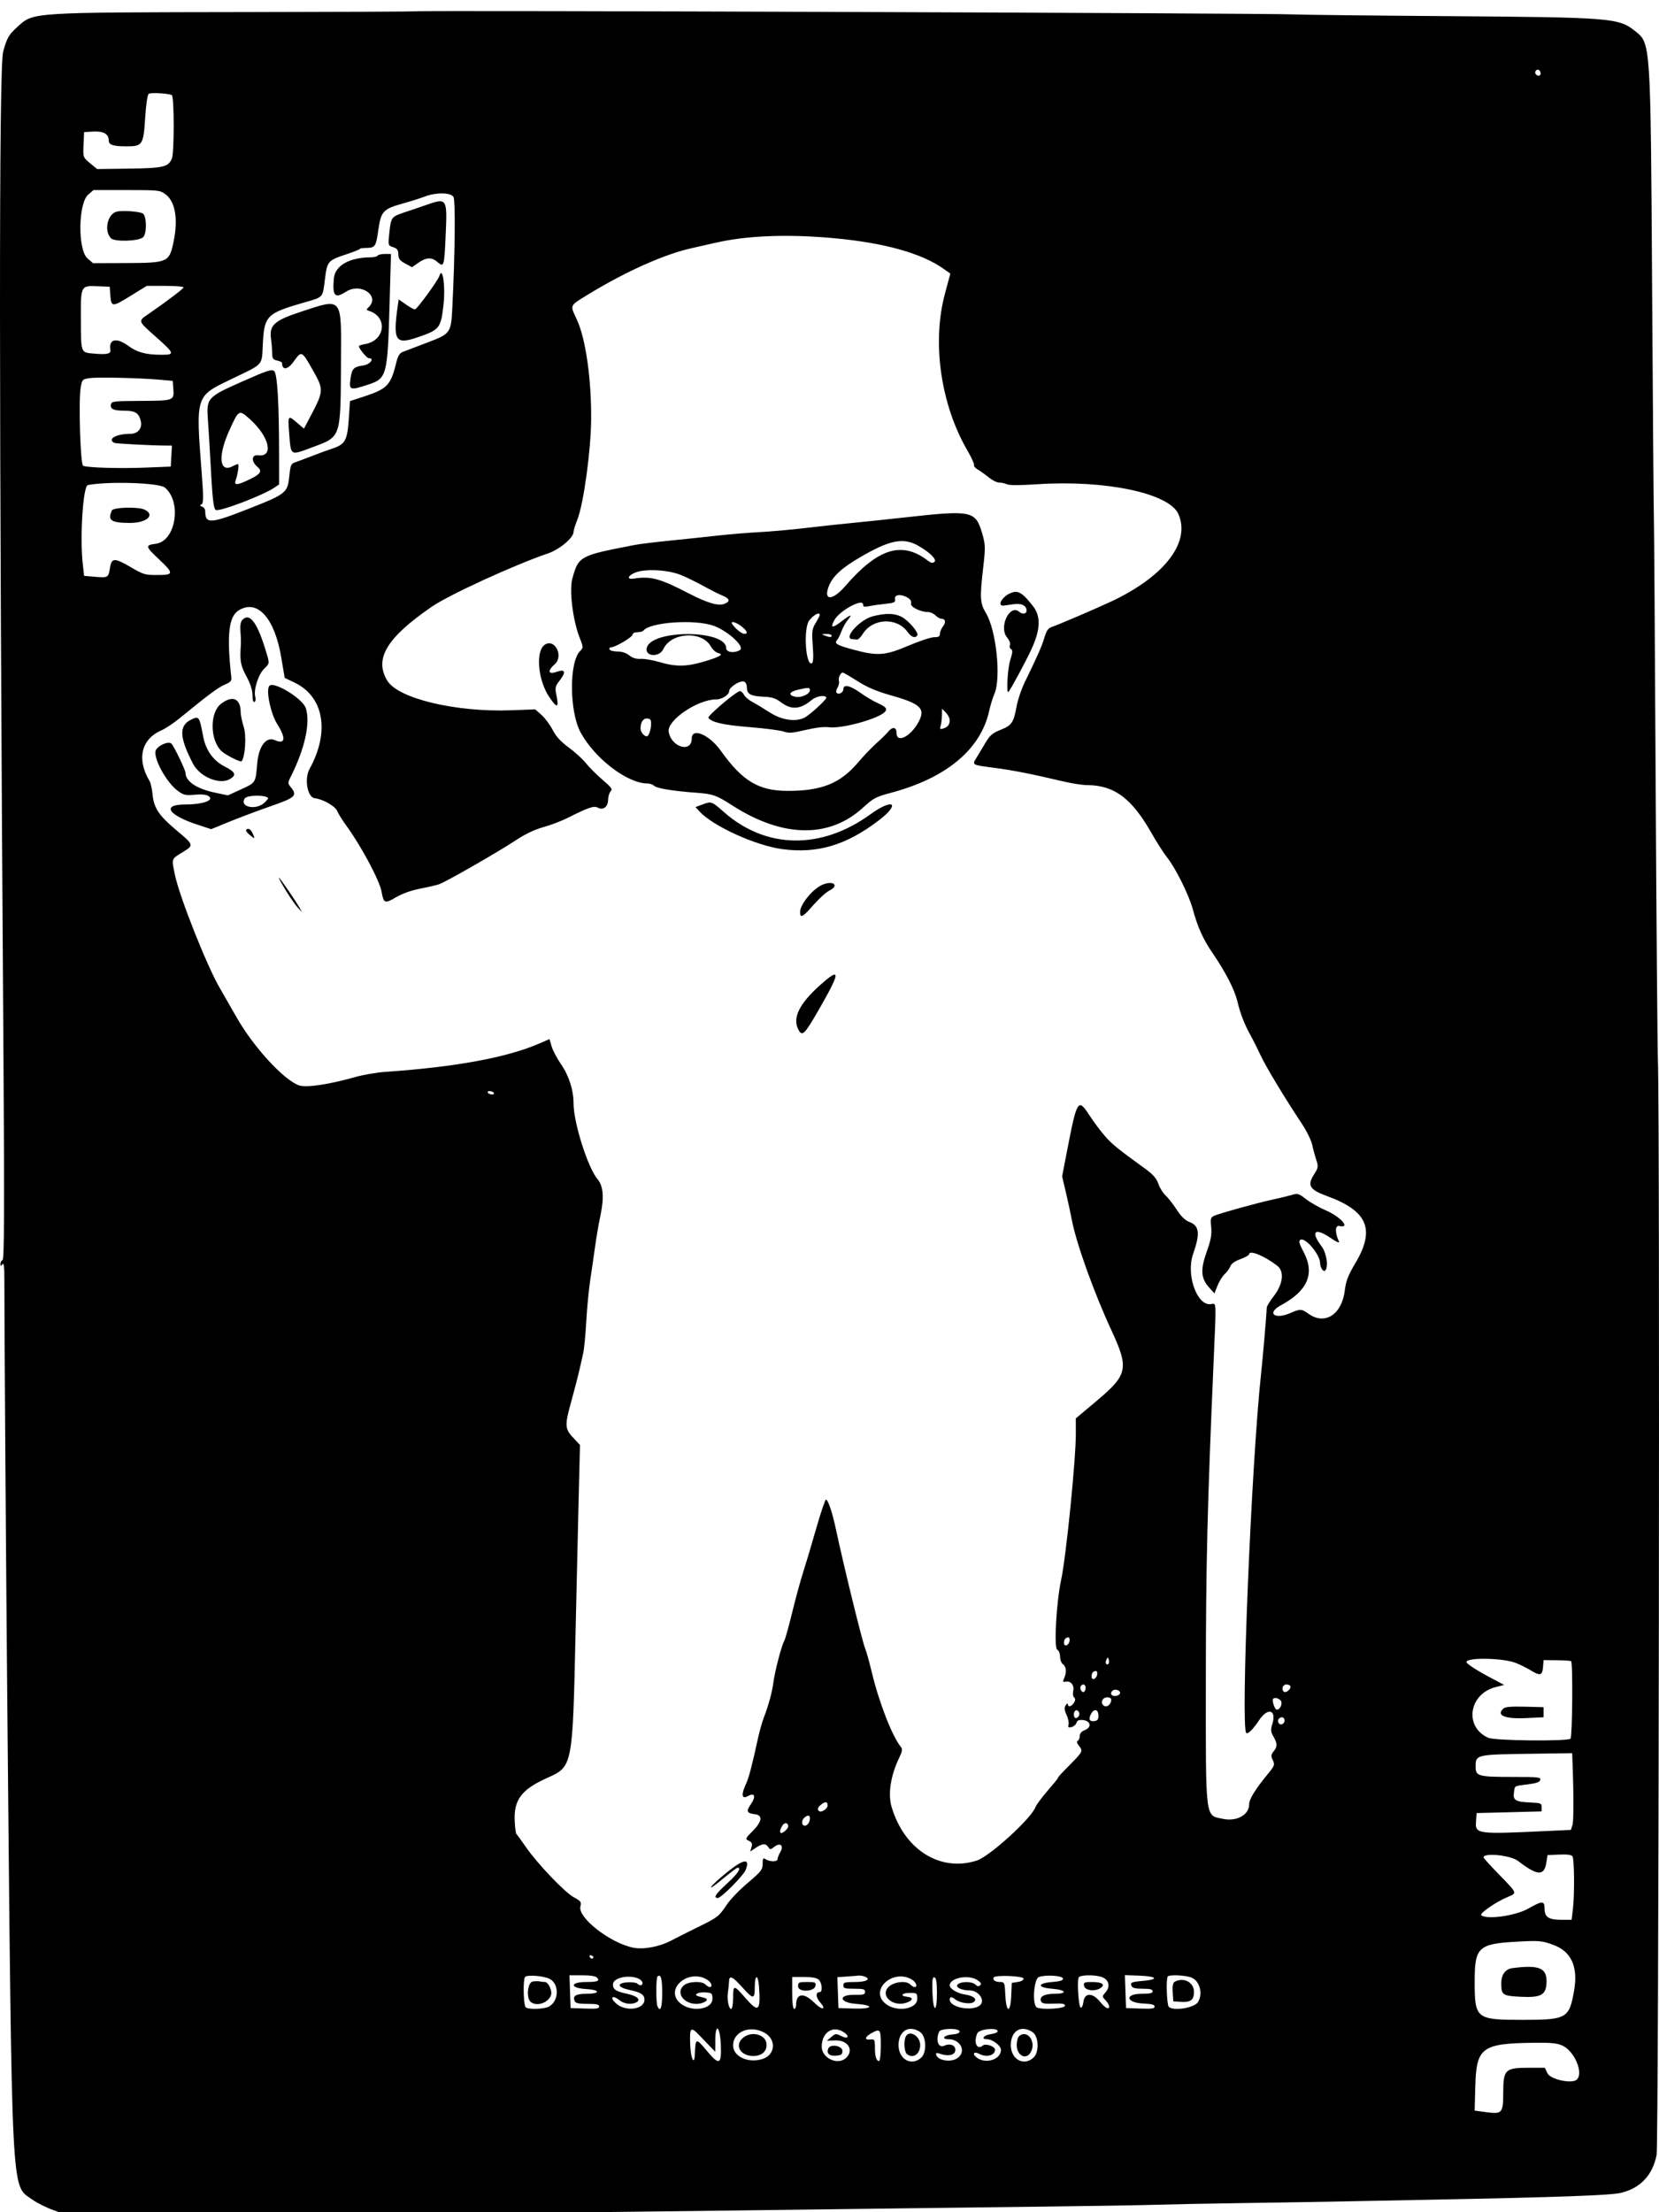 <svg width="150" height="200" viewBox="0 0 150 200" fill="none" xmlns="http://www.w3.org/2000/svg">
<g clip-path="url(#clip0)">
<path fill-rule="evenodd" clip-rule="evenodd" d="M37.552 1.024C37.524 1.049 30.654 1.079 22.285 1.092C2.701 1.123 3.049 1.101 1.615 2.392C0.793 3.133 0.635 3.404 0.285 4.675C-0.104 6.085 -0.095 36.237 0.314 95.772C0.404 109.077 0.384 113.826 0.237 113.904C0.125 113.961 0.037 114.124 0.039 114.267C0.041 114.488 0.066 114.492 0.219 114.295C0.343 114.135 0.396 114.524 0.394 115.587C0.386 118.494 0.553 142.705 0.652 153.125C1.095 199.8 0.977 197.44 2.915 198.855C3.311 199.144 4.168 199.573 4.818 199.809L6.001 200.235L17.755 200.216C29.677 200.195 50.232 200.054 59.16 199.933C61.853 199.896 67.263 199.829 71.18 199.784C75.099 199.739 80.668 199.668 83.558 199.626C86.447 199.586 91.817 199.517 95.489 199.477C99.163 199.435 103.209 199.366 104.483 199.326C105.756 199.285 109.322 199.216 112.408 199.172C115.492 199.128 119.66 199.06 121.667 199.019C123.676 198.979 127.242 198.909 129.592 198.864C140.925 198.644 145.631 198.474 146.563 198.248C148.321 197.823 149.413 196.662 149.783 194.829C149.979 193.849 150.092 100.878 149.902 95.907C149.86 94.778 149.768 83.46 149.698 70.755C149.63 58.05 149.558 47.313 149.538 46.895C149.518 46.477 149.445 37.176 149.378 26.227C149.238 3.594 149.26 3.941 147.817 2.792C146.344 1.62 145.682 1.568 130.84 1.459C123.983 1.41 117.773 1.34 117.038 1.304C114.64 1.189 37.678 0.918 37.552 1.024ZM139.298 6.631C139.298 6.882 139.017 6.924 138.854 6.698C138.709 6.497 138.921 6.213 139.133 6.325C139.225 6.373 139.298 6.511 139.298 6.631ZM15.533 8.6C15.76 8.719 15.763 13.847 15.537 14.355C15.204 15.1 14.763 15.202 11.657 15.245L8.784 15.285L8.143 14.756C7.506 14.23 7.502 14.219 7.553 13.084L7.604 11.941L8.429 11.895C9.358 11.844 9.831 12.113 9.831 12.694C9.831 13.1 10.214 13.227 11.438 13.231C12.878 13.235 12.973 13.091 13.123 10.692C13.202 9.421 13.333 8.55 13.456 8.477C13.669 8.349 15.234 8.442 15.533 8.6ZM14.95 17.555C15.842 18.196 16.122 19.794 15.697 21.83C15.302 23.73 15.22 23.766 11.305 23.783L8.417 23.795L7.921 23.374C7.019 22.607 7.062 18.372 7.981 17.588L8.455 17.184H11.444C14.354 17.184 14.447 17.194 14.95 17.555ZM41.001 17.802C41.189 18.102 41.139 23.032 40.898 27.807C40.781 30.124 40.746 30.173 38.591 30.987C37.612 31.358 36.633 31.731 36.416 31.816C36.125 31.93 35.97 32.192 35.818 32.822C35.335 34.824 35.008 35.163 32.877 35.86L31.645 36.264L31.543 37.78C31.402 39.864 31.227 40.175 29.954 40.587C29.611 40.699 28.825 40.987 28.207 41.228C27.589 41.469 26.9 41.726 26.676 41.799C26.321 41.914 26.255 42.068 26.164 42.998C26.011 44.553 25.895 44.648 22.556 45.966C19.007 47.367 18.556 47.395 18.556 46.216C18.556 46.041 18.43 45.856 18.274 45.806C18.057 45.734 18.044 45.685 18.22 45.593C18.402 45.497 18.406 44.938 18.231 42.689C17.697 35.786 17.682 35.835 20.783 34.34C23.945 32.816 23.652 33.139 23.766 31.038C23.9 28.551 24.132 28.319 27.436 27.367C29.279 26.836 29.162 26.963 29.376 25.263C29.585 23.604 29.632 23.549 31.347 22.98C32.05 22.746 32.593 22.526 32.553 22.491C32.512 22.456 32.755 22.422 33.091 22.416C33.932 22.4 33.992 22.31 34.21 20.768C34.443 19.112 34.649 18.89 36.41 18.4C37.12 18.203 38.021 17.919 38.413 17.768C39.431 17.378 40.746 17.395 41.001 17.802ZM38.502 18.542C38.062 18.698 37.243 18.976 36.684 19.16C35.382 19.588 35.356 19.62 35.205 21.018C35.078 22.187 35.08 22.195 35.543 22.345C35.912 22.465 36.01 22.599 36.017 22.993C36.022 23.392 36.147 23.558 36.638 23.825L37.251 24.159L37.743 23.811C38.517 23.264 39.005 23.223 39.52 23.663C40.149 24.199 40.165 24.15 40.296 21.244C40.446 17.908 40.417 17.864 38.502 18.542ZM10.544 19.136C9.712 19.348 9.385 20.875 10.031 21.538C10.367 21.884 12.55 21.813 12.942 21.444C13.28 21.125 13.274 19.603 12.931 19.316C12.703 19.123 11.078 19.001 10.544 19.136ZM75.298 21.524C79.894 21.935 83.325 22.887 85.321 24.305L85.926 24.736L85.439 26.545C84.247 30.97 85.05 36.562 87.475 40.74C87.84 41.367 88.106 41.956 88.067 42.049C88.029 42.142 88.18 42.322 88.404 42.448C88.628 42.575 89.07 42.892 89.388 43.153C89.706 43.414 90.132 43.627 90.335 43.627C90.539 43.627 90.857 43.697 91.042 43.782C91.272 43.886 92.171 43.885 93.835 43.777C99.971 43.377 105.707 44.592 106.543 46.467C107.677 49.014 105.303 52.11 100.476 54.377C99.112 55.017 95.656 56.499 95.119 56.673C94.776 56.784 94.621 57.001 94.435 57.63C94.205 58.411 93.838 59.245 92.65 61.688C92.352 62.303 92.025 63.26 91.924 63.816C91.65 65.331 91.487 65.574 90.479 65.978C89.73 66.277 89.505 66.47 89.085 67.177C88.81 67.641 88.447 68.246 88.279 68.522C87.886 69.167 87.855 69.15 89.912 69.419C91.583 69.637 93.28 69.972 96.202 70.661C96.937 70.834 97.875 70.977 98.287 70.979C100.747 70.991 102.323 72.163 104.113 75.314C104.587 76.15 105.221 77.139 105.521 77.513C106.278 78.455 107.505 80.921 107.839 82.173C108.275 83.797 108.779 84.916 109.639 86.169C110.79 87.844 111.626 89.469 111.874 90.512C112.146 91.655 112.497 92.559 113.079 93.618C113.33 94.073 113.741 94.894 113.994 95.442C114.452 96.43 116.18 99.295 117.698 101.579C118.133 102.234 118.557 103.089 118.64 103.479C118.723 103.869 118.89 104.489 119.011 104.855C119.211 105.465 119.193 105.578 118.809 106.179C118.173 107.174 118.404 107.556 119.994 108.137C123.668 109.479 124.366 111.15 122.534 114.219C121.899 115.284 121.691 115.818 121.596 116.635C121.342 118.829 119.795 119.84 118.316 118.778C117.676 118.318 117.574 118.314 116.654 118.714C115.235 119.332 114.501 118.713 115.815 118.006C118.226 116.707 118.895 115.164 117.886 113.229C117.45 112.391 117.397 112.184 117.593 112.081C118.026 111.852 119.349 113.426 119.355 114.175C119.359 114.582 119.639 115.015 119.806 114.871C120.142 114.584 119.953 113.286 119.483 112.664C118.481 111.339 118.869 110.951 120.257 111.887C120.89 112.313 121.148 112.425 121.056 112.228C120.683 111.433 120.706 110.748 121.107 110.838C122.151 111.07 121.219 110.006 119.87 109.424C119.285 109.174 118.484 108.718 118.089 108.413C117.42 107.897 117.33 107.87 116.804 108.029C116.492 108.122 115.715 108.311 115.079 108.448C113.673 108.753 110.326 109.678 109.8 109.907C109.459 110.057 109.427 110.167 109.508 110.931C109.577 111.591 109.487 112.098 109.114 113.142C108.527 114.779 108.573 115.556 109.303 116.373L109.803 116.933L110.082 116.233C110.234 115.847 110.53 115.373 110.74 115.18C110.949 114.985 111.177 114.668 111.245 114.474C111.325 114.25 111.657 114.016 112.157 113.834C112.589 113.676 112.942 113.475 112.942 113.389C112.942 112.976 114.346 113.552 115.477 114.427C116.153 114.949 116.012 116.112 115.141 117.217C114.813 117.633 114.54 118.087 114.535 118.224C114.514 118.857 114.178 122.745 114.016 124.25C113.141 132.357 112.159 156.23 112.682 156.677C112.831 156.804 113.295 156.345 113.825 155.544C114.626 154.332 115.448 154.557 115.035 155.877C114.878 156.38 114.897 156.582 115.139 156.996C115.508 157.628 115.51 157.904 115.15 158.342C114.914 158.63 114.902 158.765 115.08 159.131C115.276 159.534 115.242 159.638 114.697 160.3C113.499 161.757 112.942 162.653 112.942 163.129C112.942 164.073 111.831 164.693 110.591 164.44C108.939 164.101 109.02 164.756 109.027 151.731C109.033 141.463 109.164 136.117 109.733 123.034C109.976 117.458 109.992 117.82 109.496 117.901C108.242 118.105 107.217 115.256 107.871 113.383C108.52 111.535 108.443 110.82 107.564 110.487C107.159 110.334 106.803 109.992 106.389 109.356C106.062 108.855 105.607 108.273 105.377 108.064C105.148 107.855 104.858 107.387 104.733 107.022C104.563 106.53 104.256 106.18 103.532 105.654C101.024 103.835 100.573 103.468 99.909 102.715C99.518 102.272 98.875 101.409 98.479 100.797C97.476 99.249 97.371 99.421 96.476 104.056L96.033 106.355L96.368 107.779C96.553 108.563 96.795 109.683 96.906 110.269C97.309 112.399 98.9 116.836 100.492 120.272C102.082 123.703 101.964 124.285 99.218 126.595L97.27 128.233L97.273 129.584C97.279 131.937 96.392 140.756 95.94 142.853C95.513 144.835 95.279 148.994 95.587 149.141C95.733 149.21 95.846 149.487 95.846 149.77C95.846 150.048 95.966 150.361 96.113 150.465C96.416 150.68 96.457 151.183 96.213 151.73C96.072 152.046 96.095 152.093 96.36 152.034C96.811 151.933 97.155 152.363 97.035 152.875C96.978 153.113 97.017 153.379 97.118 153.466C97.246 153.575 97.241 153.723 97.102 153.944C96.881 154.296 96.561 154.372 96.552 154.074C96.549 153.97 96.46 154.011 96.355 154.167C96.211 154.376 96.232 154.599 96.434 155.037C96.582 155.361 96.663 155.759 96.613 155.922C96.54 156.159 96.594 156.203 96.88 156.139C97.077 156.096 97.279 155.924 97.33 155.759C97.4 155.531 97.545 155.469 97.925 155.506C98.624 155.574 98.727 156.165 98.083 156.415C97.787 156.53 97.626 156.714 97.626 156.939C97.626 157.13 97.546 157.329 97.447 157.38C97.332 157.441 97.365 157.595 97.535 157.803C97.925 158.278 97.889 158.375 96.991 159.288C95.799 160.5 95.667 160.643 95.667 160.727C95.667 160.768 95.238 161.297 94.714 161.902C94.19 162.507 93.697 163.174 93.62 163.381C93.239 164.406 89.483 167.827 88.326 168.204C85.015 169.28 81.752 167.224 80.61 163.341C80.27 162.189 80.536 160.487 81.299 158.921C81.582 158.339 81.615 158.127 81.454 157.932C80.682 157.004 79.486 153.939 78.833 151.217C78.601 150.252 78.33 149.279 78.231 149.057C77.986 148.505 76.271 141.508 75.541 138.079C75.254 136.726 74.857 135.572 74.681 135.572C74.606 135.572 74.207 136.751 73.795 138.193C73.384 139.635 72.854 141.41 72.619 142.138C72.383 142.866 71.936 144.506 71.625 145.783C71.313 147.061 70.992 148.213 70.911 148.341C70.684 148.704 70.07 151.042 69.934 152.061C69.807 153.01 69.494 154.164 69.044 155.328C68.9 155.704 68.662 156.558 68.517 157.228C67.987 159.668 67.704 160.735 67.442 161.296C66.996 162.25 67.067 162.689 67.617 162.382C68.252 162.027 68.379 162.409 67.871 163.142C67.451 163.749 67.53 163.935 68.242 164.016C68.981 164.1 68.918 164.663 68.075 165.517C67.373 166.227 67.359 166.262 67.706 166.421C67.987 166.549 68.041 166.677 67.949 166.99L67.829 167.394L68.327 167.06C68.927 166.657 69.236 166.638 69.465 166.989C69.627 167.235 69.661 167.234 70.013 166.962C70.551 166.546 70.895 166.853 70.551 167.443C70.415 167.676 70.301 167.968 70.296 168.094C70.285 168.348 69.557 168.327 69.177 168.061C69.006 167.94 68.955 168.042 68.955 168.496C68.955 169.033 68.826 169.198 67.609 170.226C66.87 170.85 66.015 171.737 65.711 172.197C65.008 173.257 64.887 173.352 63.167 174.191C62.383 174.574 61.274 175.133 60.703 175.433C59.611 176.006 58.185 176.273 57.249 176.082C55.156 175.656 52.221 173.364 52.479 172.358C52.583 171.956 52.52 171.869 51.889 171.53C51.057 171.081 48.585 168.489 47.534 166.965C47.127 166.374 46.749 165.856 46.693 165.814C46.638 165.772 46.568 165.252 46.538 164.656C46.444 162.709 47.142 161.783 49.501 160.724C51.778 159.702 51.775 159.718 52.038 147.653C52.126 143.642 52.252 138.171 52.319 135.496L52.44 130.633L51.878 130.037C51.059 129.17 51.041 128.914 51.65 126.705C51.954 125.606 52.284 124.33 52.386 123.869C52.488 123.409 52.642 122.726 52.728 122.35C52.815 121.974 52.941 120.674 53.008 119.462C53.075 118.251 53.241 116.54 53.375 115.662C53.509 114.785 53.708 113.417 53.816 112.624C53.924 111.829 54.14 110.583 54.295 109.854C54.632 108.264 54.547 107.216 54.03 106.61C53.154 105.584 51.858 101.498 51.858 99.757C51.858 98.537 51.433 97.226 50.692 96.16C50.353 95.672 49.987 94.974 49.879 94.609L49.683 93.943L48.767 94.339C45.819 95.615 41.214 96.463 34.851 96.903C34.068 96.957 32.826 97.171 32.091 97.379C29.703 98.054 27.673 98.354 27.034 98.126C25.64 97.628 22.907 94.645 21.379 91.955C20.691 90.743 20.025 89.58 19.901 89.372C18.747 87.438 16.203 81.026 15.805 79.049C15.509 77.579 15.473 77.68 16.515 77.042C17.547 76.409 17.543 76.395 15.966 75.073C14.366 73.731 13.918 73.063 13.794 71.83C13.743 71.322 13.625 70.782 13.533 70.63C12.34 68.655 12.756 66.828 14.582 66.035C14.956 65.873 15.72 65.364 16.28 64.904C18.792 62.843 19.756 62.127 20.337 61.891C20.831 61.689 20.952 61.558 20.918 61.257C20.487 57.422 20.673 55.731 21.591 55.174C23.276 54.15 24.824 55.861 25.424 59.409L25.741 61.283L26.653 61.723C29.287 62.991 29.834 66.172 27.992 69.511C27.499 70.406 27.79 72.083 28.454 72.164C29.211 72.257 30.305 72.877 30.483 73.316C30.583 73.559 30.969 74.177 31.343 74.688C32.661 76.494 34.325 79.616 34.499 80.605C34.689 81.681 34.783 81.719 35.796 81.124C36.374 80.785 37.164 80.503 38 80.338C38.717 80.197 39.486 80.017 39.709 79.94C40.312 79.732 44.975 77.061 46.552 76.02C47.492 75.4 48.306 75.009 49.135 74.778C49.8 74.592 50.786 74.217 51.324 73.944C53.183 73.005 53.7 72.828 54.04 73.014C54.531 73.283 54.974 72.953 54.981 72.313C54.985 72.017 55.089 71.673 55.213 71.545C55.402 71.351 55.287 71.187 54.484 70.503C53.96 70.056 53.282 69.379 52.977 68.999C52.673 68.618 51.97 67.976 51.415 67.571C50.702 67.053 50.278 66.587 49.966 65.984C49.724 65.515 49.27 64.907 48.959 64.632L48.392 64.133L46.195 64.215C41.209 64.399 35.993 63.151 35.016 61.538C33.816 59.557 34.956 57.662 39.036 54.853C40.602 53.775 46.544 51.051 49.557 50.029C50.597 49.676 51.858 48.615 51.858 48.092C51.858 47.947 52.012 47.446 52.2 46.981C52.759 45.599 53.427 40.747 53.448 37.921C53.476 34.232 52.95 30.581 52.139 28.853C51.529 27.552 51.479 27.662 53.149 26.639C56.585 24.534 60.143 22.95 62.632 22.415C63.123 22.309 64.004 22.111 64.592 21.972C67.439 21.301 71.091 21.149 75.298 21.524ZM34.139 23.111C34.078 23.195 33.819 23.263 33.561 23.263C31.612 23.263 30.298 24.001 30.189 25.158C30.037 26.757 30.277 27.027 31.274 26.379C32.627 25.498 34.433 26.779 33.293 27.811C33.115 27.973 33.122 28.029 33.336 28.094C35.09 28.635 34.846 30.794 32.993 31.111C32.693 31.162 32.448 31.247 32.448 31.299C32.449 31.507 33.166 32.382 33.335 32.382C33.902 32.382 33.461 32.958 32.826 33.045C31.96 33.163 31.809 33.33 31.679 34.319C31.553 35.267 31.67 35.302 33.225 34.794C34.99 34.218 35.04 34.035 35.226 27.405L35.351 22.96H34.801C34.497 22.96 34.199 23.028 34.139 23.111ZM39.731 24.935C39.597 25.364 37.701 27.967 37.519 27.971C37.419 27.973 37.047 27.77 36.692 27.521L36.048 27.067L35.967 27.635C35.516 30.803 35.746 31.181 37.723 30.507C39.767 29.81 39.861 29.692 40.105 27.5C40.286 25.869 40.016 24.015 39.731 24.935ZM9.975 26.683C10.054 27.771 10.139 27.775 11.785 26.762L13.269 25.846H14.933C15.849 25.846 16.598 25.905 16.598 25.977C16.598 26.096 15.162 27.187 13.406 28.401C12.466 29.051 12.445 28.989 14.105 30.464C15.8 31.97 15.833 32.079 14.594 32.074C13.173 32.069 12.413 31.863 11.587 31.259C10.524 30.483 9.816 30.652 9.981 31.641C10.04 31.987 9.661 32.072 8.514 31.971C7.281 31.863 7.326 31.98 7.312 28.819C7.299 25.807 7.296 25.815 8.835 25.878L9.919 25.923L9.975 26.683ZM27.194 28.19C24.792 28.98 24.335 29.395 24.505 30.634C24.561 31.052 24.609 31.643 24.61 31.948C24.611 32.41 24.684 32.517 25.057 32.596C25.302 32.649 25.502 32.745 25.502 32.811C25.502 33.497 26.006 33.445 26.539 32.705C27.273 31.687 27.27 31.686 28.235 33.378C29.3 35.245 29.296 35.314 28.02 37.732L27.483 38.753L26.843 38.206C26.026 37.51 26.02 37.519 26.153 39.258C26.306 41.236 26.226 41.191 28.224 40.443C30.875 39.45 30.793 39.701 30.831 32.555C30.862 26.773 30.999 26.938 27.194 28.19ZM22.041 34.432C18.699 35.912 18.658 35.959 18.801 37.998C18.863 38.879 18.954 40.353 19.002 41.272C19.206 45.154 19.301 46.037 19.527 46.111C19.942 46.247 23.783 44.777 24.79 44.098L25.234 43.797L25.232 41.015C25.228 36.327 25.073 33.772 24.78 33.539C24.561 33.364 24.149 33.499 22.041 34.432ZM14.549 34.337L15.618 34.433L15.673 35.176C15.75 36.214 15.708 36.23 12.733 36.244C10.32 36.256 10.098 36.28 10.039 36.539C9.941 36.974 10.253 37.128 11.23 37.128C12.238 37.128 12.568 37.341 12.735 38.096C12.873 38.725 12.463 39.22 11.801 39.22C10.515 39.22 9.669 39.69 10.33 40.038C10.463 40.109 13.646 40.275 14.959 40.282L15.546 40.285L15.493 41.234L15.44 42.184L13.214 42.273C10.818 42.37 7.848 42.283 7.514 42.107C7.266 41.977 7.089 36.215 7.295 35.041C7.427 34.298 7.445 34.279 8.14 34.183C8.886 34.08 12.724 34.172 14.549 34.337ZM22.588 37.891C24.354 39.47 24.788 41.342 23.345 41.161C22.733 41.084 22.69 41.706 23.274 42.204C23.73 42.593 23.58 42.843 22.608 43.319C21.465 43.879 21.142 43.908 21.305 43.438C21.509 42.853 21.637 41.956 21.516 41.956C21.453 41.956 21.241 42.041 21.047 42.145C19.83 42.794 19.676 41.252 20.726 38.931C21.593 37.018 21.606 37.012 22.588 37.891ZM14.891 44.072C16.461 45.331 15.906 48.911 14.104 49.158C13.102 49.294 13.12 49.379 14.396 50.585C15.743 51.857 15.724 51.986 14.185 51.986C13.12 51.986 12.957 51.939 11.868 51.302C10.327 50.401 10.087 50.41 9.938 51.367C9.804 52.227 9.767 52.248 8.528 52.141L7.604 52.062L7.478 50.922C7.213 48.526 7.512 43.937 7.939 43.854C9.767 43.5 14.357 43.643 14.891 44.072ZM10.116 46.148C9.711 47.05 10.041 47.275 11.768 47.275C13.294 47.275 14.077 46.534 13.048 46.065C12.469 45.8 10.244 45.863 10.116 46.148ZM81.955 46.763C80.143 46.964 77.899 47.2 76.969 47.288C76.038 47.375 74.195 47.575 72.873 47.732C71.55 47.888 69.667 48.057 68.688 48.106C67.708 48.157 66.025 48.295 64.948 48.414C63.871 48.535 61.907 48.742 60.585 48.875C59.262 49.008 57.86 49.179 57.468 49.253C52.372 50.233 52.309 50.267 51.746 52.326C51.459 53.377 51.798 56.1 52.407 57.645C52.744 58.499 52.748 58.574 52.469 58.837C51.45 59.798 51.467 64.314 52.495 66.215C53.772 68.573 56.726 70.831 58.536 70.831C58.757 70.831 59.032 70.928 59.148 71.046C59.368 71.272 60.884 71.52 62.989 71.672C64.451 71.778 64.77 71.891 66.196 72.808C70.756 75.741 74.96 75.817 78.023 73.022C78.983 72.147 79.188 72.038 80.555 71.675C85.567 70.345 88.688 67.736 89.444 64.244C89.548 63.764 89.759 63.085 89.91 62.732C90.531 61.303 90.078 56.973 89.147 55.431C88.613 54.547 88.581 54.041 88.889 51.378C89.108 49.491 89.1 49.237 88.802 48.215C88.21 46.181 87.859 46.107 81.955 46.763ZM83.038 49.347C84.093 49.952 84.73 50.591 84.484 50.8C84.323 50.938 84.181 50.907 83.872 50.671C81.543 48.893 79.383 49.567 76.413 52.999C75.275 54.314 74.427 54.327 74.927 53.022C75.276 52.11 76.084 51.36 77.781 50.372C80.471 48.806 81.681 48.569 83.038 49.347ZM61.564 51.983C62.054 52.18 62.975 52.631 63.612 52.983C64.249 53.336 65.004 53.718 65.291 53.831C65.982 54.105 66.057 54.374 65.501 54.59C64.946 54.806 63.962 54.52 62.303 53.661C59.663 52.292 58.839 52.07 57.29 52.311C56.673 52.407 56.73 52.074 57.38 51.788C58.269 51.398 60.356 51.495 61.564 51.983ZM90.967 53.848C90.387 54.292 90.272 54.818 90.77 54.747C90.966 54.72 91.388 54.661 91.707 54.617C92.363 54.526 92.818 54.764 92.818 55.196C92.818 55.514 92.464 55.574 92.153 55.31C91.292 54.574 90.282 56.705 91.054 57.63C91.266 57.883 91.378 58.183 91.315 58.324C91.253 58.461 91.298 58.623 91.416 58.685C91.577 58.769 91.559 59.009 91.339 59.685C91.107 60.401 90.974 62.73 91.174 62.558C91.344 62.413 92.776 59.754 93.284 58.641C94.078 56.897 94.116 55.716 93.406 54.806C92.64 53.825 92.25 53.506 91.818 53.506C91.595 53.506 91.213 53.66 90.967 53.848ZM82.077 54.037C82.313 54.177 82.424 54.37 82.37 54.546C82.275 54.855 83.2 55.33 83.898 55.33C84.104 55.33 84.411 55.467 84.578 55.633C84.746 55.8 84.981 55.937 85.101 55.937C85.482 55.937 85.556 56.244 85.264 56.623C85.109 56.825 84.982 57.13 84.982 57.3C84.982 57.541 84.867 57.609 84.457 57.609C84.168 57.609 83.13 57.952 82.15 58.369C80.03 59.274 79.354 59.324 77.179 58.739C75.669 58.334 75.398 58.176 75.683 57.868C75.777 57.767 75.956 57.412 76.079 57.077C76.203 56.743 76.46 56.281 76.649 56.051C77.117 55.483 76.93 55.527 76.074 56.187C75.24 56.83 75.038 56.784 75.449 56.046C75.922 55.194 78.037 54.057 78.037 54.654C78.037 54.867 78.137 54.891 78.616 54.796C78.934 54.732 79.595 54.638 80.085 54.587C80.88 54.504 80.969 54.457 80.92 54.152C80.853 53.738 81.473 53.676 82.077 54.037ZM74.119 55.602C74.119 55.667 73.952 55.992 73.749 56.323C73.421 56.857 73.391 57.091 73.489 58.395C73.561 59.349 73.534 59.897 73.414 59.961C72.838 60.265 72.622 56.774 73.174 56.085C73.6 55.554 74.119 55.288 74.119 55.602ZM78.908 55.718C77.724 56.03 76.216 57.712 77.057 57.784C77.205 57.796 77.404 57.814 77.502 57.822C77.599 57.83 77.826 57.6 78.009 57.31C78.9 55.892 81.063 55.785 82.041 57.11C82.409 57.61 82.735 57.733 82.94 57.448C83.105 57.221 82.149 56.093 81.51 55.761C80.881 55.434 80.044 55.42 78.908 55.718ZM21.918 56.037C21.758 56.202 21.697 56.555 21.739 57.062C21.777 57.488 21.793 58.043 21.776 58.293C21.677 59.773 21.745 60.158 22.277 61.139C22.641 61.813 22.83 62.399 22.83 62.858C22.83 63.285 22.9 63.517 23.01 63.46C23.108 63.408 23.141 63.205 23.082 63.008C22.903 62.397 23.353 60.969 23.885 60.461C24.36 60.006 24.368 59.973 24.149 59.22C23.309 56.335 22.605 55.33 21.918 56.037ZM64.518 56.573C65.806 57.034 67.371 58.471 66.906 58.765C66.405 59.082 65.66 58.983 65.66 58.599C65.66 56.911 58.857 56.895 58.477 58.581C58.297 59.374 59.616 59.455 59.981 58.674C60.693 57.157 63.466 57.004 64.267 58.438C64.425 58.721 64.722 58.991 64.926 59.036C65.477 59.159 65.128 59.371 63.654 59.811C62.081 60.279 61.099 60.292 59.65 59.862C59.038 59.68 58.265 59.546 57.933 59.565C57.511 59.587 57.197 59.492 56.892 59.249C56.606 59.021 56.237 58.901 55.822 58.901C55.472 58.901 55.153 58.816 55.111 58.711C55.068 58.606 55.135 58.521 55.256 58.521C55.633 58.521 57.201 57.589 57.201 57.365C57.201 57.242 57.383 57.154 57.636 57.154C57.875 57.154 58.114 57.093 58.167 57.02C58.724 56.251 62.816 55.963 64.518 56.573ZM67.042 56.627C67.571 57.046 67.667 57.305 67.294 57.305C67.067 57.305 66.472 56.825 66.211 56.431C65.989 56.097 66.534 56.225 67.042 56.627ZM75.187 57.457C75.187 57.636 75.05 57.636 74.564 57.457C74.249 57.341 74.264 57.325 74.698 57.316C74.967 57.31 75.187 57.373 75.187 57.457ZM49.28 58.272C48.397 58.823 48.62 61.497 49.682 63.05C50.389 64.086 50.554 64.013 50.296 62.776C50.175 62.193 50.213 62.016 50.561 61.577C51.203 60.764 51.124 60.456 50.344 60.734C49.557 61.015 49.465 60.666 50.162 60.045C50.974 59.322 50.175 57.713 49.28 58.272ZM77.528 61.577C78.44 62.154 79.232 62.489 80.614 62.882C83.271 63.639 83.701 64.065 83.044 65.284C82.335 66.597 81.064 67.23 81.064 66.272C81.064 65.722 80.691 65.666 80.298 66.158C80.147 66.346 79.678 66.807 79.254 67.184C78.831 67.559 78.079 68.347 77.583 68.931C75.971 70.834 74.279 71.513 71.18 71.501C68.587 71.492 67.119 70.605 65.167 67.868C64.127 66.409 62.544 65.745 62.544 66.767C62.544 68.104 60.68 67.553 60.46 66.152C60.298 65.12 63.075 63.232 64.755 63.232C65.283 63.232 65.928 62.816 65.928 62.474C65.928 62.126 66.909 61.499 67.27 61.618C67.416 61.665 67.53 61.897 67.53 62.145C67.53 62.748 67.856 62.933 69.017 62.987C69.826 63.026 70.118 63.121 70.643 63.513C71.561 64.2 72.38 64.133 73.387 63.286C73.797 62.94 74.543 62.805 74.717 63.045C74.815 63.181 73.183 64.681 72.692 64.905C71.866 65.283 70.649 65.088 69.601 64.41C69.051 64.054 68.34 63.627 68.021 63.459C67.702 63.291 67.362 63 67.265 62.812C67.168 62.626 67.008 62.475 66.909 62.479C66.582 62.491 63.934 64.733 64.052 64.897C64.349 65.307 65.39 65.543 67.764 65.736C69.153 65.849 70.543 66.028 70.852 66.134C71.336 66.301 71.611 66.281 72.846 65.992C73.781 65.773 74.513 65.689 74.955 65.749C76.093 65.901 79.384 65 79.999 64.369C80.27 64.09 80.11 63.898 79.316 63.545C78.955 63.384 78.271 62.975 77.796 62.635C76.856 61.964 76.256 61.835 76.256 62.305C76.256 62.617 75.796 62.85 75.631 62.621C75.574 62.543 75.618 62.334 75.73 62.156C75.841 61.978 75.896 61.714 75.85 61.567C75.77 61.303 75.998 60.801 76.199 60.801C76.256 60.801 76.853 61.15 77.528 61.577ZM24.34 62.022C24.032 62.447 24.476 64.535 25.074 65.479C25.884 66.756 25.793 67.328 24.848 66.912C24.061 66.566 23.383 67.47 23.255 69.038C23.112 70.78 23.127 70.756 21.807 71.359L20.605 71.907L19.447 71.664C17.782 71.314 16.777 70.641 16.775 69.874C16.774 69.625 15.741 67.477 15.505 67.235C15.268 66.991 14.392 67.333 14.113 67.777C13.748 68.36 15.008 70.734 16.099 71.517C16.61 71.884 16.778 71.921 17.601 71.849C18.212 71.795 18.634 71.833 18.84 71.962C19.44 72.337 18.362 72.731 16.739 72.731C14.588 72.731 15.185 73.687 17.886 74.568L19.094 74.962L20.739 74.289C21.645 73.919 23.327 73.288 24.478 72.886C26.735 72.1 26.915 71.927 26.283 71.156C26.02 70.836 26.02 70.757 26.275 70.249C27.562 67.69 28.078 65.364 27.654 64.031C27.37 63.144 24.7 61.525 24.34 62.022ZM73.229 62.393C73.229 62.749 72.442 63.108 71.912 62.995C71.243 62.852 71.341 62.552 72.115 62.367C73.074 62.138 73.229 62.141 73.229 62.393ZM19.982 63.63C18.942 64.432 18.977 66.929 20.043 67.921C20.404 68.255 21.747 68.934 21.839 68.828C22.167 68.452 22.293 66.546 22.044 65.746C21.889 65.248 21.762 64.646 21.762 64.408C21.762 63.146 21.027 62.824 19.982 63.63ZM85.87 65.11C85.867 65.519 85.697 65.733 85.273 65.867C84.993 65.956 84.957 65.916 85.048 65.628C85.107 65.439 85.16 65.01 85.164 64.676L85.172 64.068L85.523 64.427C85.715 64.624 85.871 64.932 85.87 65.11ZM17.254 65.074C16.169 65.612 16.22 66.673 17.446 69.038C18.061 70.225 19.827 70.972 20.769 70.445C21.408 70.087 21.295 69.789 20.337 69.311C19.294 68.79 18.604 67.831 18.367 66.57C18.021 64.741 17.995 64.706 17.254 65.074ZM58.766 65.033C58.99 65.154 58.828 66.301 58.557 66.533C58.362 66.699 57.914 66.231 57.914 65.864C57.914 65.152 58.297 64.779 58.766 65.033ZM24.238 72.133C24.281 72.17 24.128 72.37 23.899 72.579C23.122 73.284 21.641 72.96 22.123 72.191C22.316 71.883 23.895 71.841 24.238 72.133ZM63.469 72.747L62.881 72.966L63.252 73.369C64.474 74.695 68.341 76.451 70.734 76.768C73.905 77.188 76.491 76.422 79.428 74.19C81.469 72.64 80.783 72.111 78.694 73.623C74.248 76.842 69.275 76.77 65.471 73.431C64.323 72.422 64.331 72.425 63.469 72.747ZM22.251 75.048C22.215 75.11 22.37 75.314 22.596 75.499C23.062 75.878 23.077 75.867 22.835 75.324C22.667 74.946 22.387 74.814 22.251 75.048ZM25.853 80.519C26.248 81.167 26.737 81.868 26.94 82.077L27.306 82.457L27.091 82.077C26.705 81.397 25.294 79.341 25.214 79.341C25.17 79.341 25.459 79.871 25.853 80.519ZM74.296 80.017C73.442 80.414 72.339 81.783 72.339 82.447C72.339 83.052 72.588 82.921 73.553 81.811C74.045 81.247 74.689 80.664 74.987 80.515C75.957 80.03 75.294 79.553 74.296 80.017ZM74.192 89.024C72.268 90.731 71.626 92.034 72.189 93.087C72.537 93.741 72.738 93.54 74.074 91.214C76.005 87.846 76.029 87.393 74.192 89.024ZM44.646 98.793C44.707 98.878 44.636 98.946 44.489 98.946C44.343 98.946 44.173 98.878 44.112 98.793C44.051 98.711 44.121 98.643 44.269 98.643C44.415 98.643 44.585 98.711 44.646 98.793ZM96.704 148.363C96.632 148.781 96.202 148.922 96.202 148.527C96.202 148.212 96.346 148.033 96.6 148.033C96.688 148.033 96.735 148.182 96.704 148.363ZM100.225 150.426C100.03 150.592 99.897 150.328 100.037 150.053C100.168 149.793 100.178 149.794 100.252 150.059C100.294 150.211 100.282 150.377 100.225 150.426ZM137.071 150.348C137.463 150.505 138.057 150.802 138.39 151.006C139.25 151.532 139.447 151.484 139.511 150.731L139.565 150.085L140.767 150.097C141.427 150.104 142.007 150.143 142.055 150.184C142.223 150.326 142.168 157.043 141.999 157.188C141.697 157.444 135.17 157.375 134.566 157.11C132.36 156.136 132.796 153.139 135.233 152.525L136.004 152.33L135.114 151.861C133.489 151.004 132.539 150.391 132.594 150.237C132.742 149.821 135.966 149.9 137.071 150.348ZM99.197 151.403C99.125 151.821 98.695 151.961 98.695 151.566C98.695 151.251 98.839 151.073 99.093 151.073C99.182 151.073 99.229 151.222 99.197 151.403ZM98.16 152.583C98.16 152.746 98.089 152.916 98.001 152.963C97.81 153.063 97.583 152.623 97.725 152.427C97.901 152.184 98.16 152.278 98.16 152.583ZM116.682 152.498C116.682 152.756 116.247 153.083 116.087 152.946C115.822 152.72 115.979 152.288 116.325 152.288C116.522 152.288 116.682 152.382 116.682 152.498ZM101.277 153.051C101.277 153.174 101.097 153.298 100.876 153.325C100.486 153.372 100.32 153.08 100.601 152.84C100.808 152.663 101.277 152.809 101.277 153.051ZM100.476 153.66C100.476 153.96 100.239 154.264 100.006 154.264C99.654 154.264 99.501 153.85 99.757 153.587C99.966 153.372 100.476 153.424 100.476 153.66ZM115.782 153.723C116.005 153.952 115.763 154.568 115.449 154.568C115.3 154.568 115.085 154.061 115.081 153.695C115.078 153.436 115.52 153.454 115.782 153.723ZM135.957 154.442C135.222 155.068 136.031 155.422 137.982 155.328L139.565 155.252V154.796V154.34L137.87 154.297C136.705 154.267 136.107 154.313 135.957 154.442ZM97.566 155.09C97.507 155.221 97.377 155.328 97.276 155.328C97.07 155.328 97.024 154.829 97.214 154.667C97.409 154.5 97.684 154.829 97.566 155.09ZM99.319 155.113C99.319 155.456 99.229 155.566 98.918 155.605C98.47 155.659 98.387 155.363 98.707 154.852C98.971 154.432 99.319 154.58 99.319 155.113ZM116.148 155.556C116.148 155.671 116.058 155.813 115.949 155.87C115.668 156.019 115.415 155.608 115.644 155.373C115.863 155.148 116.148 155.252 116.148 155.556ZM142.162 158.851C142.288 161.918 142.296 164.617 142.18 164.979L142.034 165.435L139.909 165.535C133.505 165.837 133.369 165.819 133.455 164.658L133.511 163.914L136.449 163.839L139.388 163.762V163.382C139.388 163.025 139.325 163 138.324 162.956C137.023 162.899 136.784 162.749 136.884 162.057C136.977 161.412 136.857 161.484 138.139 161.318C138.935 161.215 139.222 161.112 139.266 160.913C139.32 160.669 139.104 160.647 136.717 160.647C133.701 160.647 133.421 160.572 133.421 159.759C133.421 158.609 133.363 158.622 138.72 158.548L142.148 158.499L142.162 158.851ZM74.831 163.226C74.831 163.53 74.257 163.905 74.054 163.732C73.874 163.579 73.921 163.421 74.221 163.165C74.6 162.843 74.831 162.865 74.831 163.226ZM73.229 164.357C73.229 164.739 73.019 165.054 72.765 165.054C72.46 165.054 72.438 164.574 72.73 164.325C73.016 164.08 73.229 164.094 73.229 164.357ZM71.27 165.115C71.27 165.223 71.11 165.435 70.913 165.586C70.494 165.91 70.397 165.594 70.744 165.04C70.939 164.73 71.27 164.777 71.27 165.115ZM137.25 168.239C139.017 169.6 139.622 169.631 139.818 168.373L139.922 167.714L140.973 167.668C141.694 167.635 142.071 167.684 142.173 167.82C142.349 168.055 142.375 171.302 142.212 172.631L142.098 173.565H141.155C140.038 173.565 139.655 173.312 139.655 172.575C139.655 171.828 139.461 171.824 138.203 172.539C137.042 173.201 134.429 173.574 133.93 173.148C133.741 172.986 135.307 171.912 136.35 171.487C137.187 171.146 137.198 171.174 135.558 169.491C134.775 168.687 134.133 167.981 134.133 167.921C134.133 167.475 136.584 167.726 137.25 168.239ZM65.742 169.261C65.048 169.818 64.396 170.417 64.294 170.59C64.19 170.764 64.658 170.443 65.332 169.879C66.008 169.315 66.618 168.854 66.688 168.854C67.066 168.854 66.7 169.406 65.749 170.273C64.691 171.238 64.467 171.59 64.909 171.59C65.205 171.59 67.217 169.567 67.413 169.072C67.85 167.966 67.267 168.033 65.742 169.261ZM140.475 175.843C142.065 176.428 142.694 177.811 142.33 179.925C141.89 182.478 141.668 182.608 137.703 182.608C133.415 182.608 133.33 182.538 133.335 179.025C133.341 176.043 133.688 175.728 137.161 175.541C139.215 175.431 139.406 175.448 140.475 175.843ZM53.652 176.95C53.631 177.131 53.386 177.097 53.309 176.901C53.271 176.8 53.335 176.746 53.453 176.779C53.57 176.812 53.66 176.889 53.652 176.95ZM136.762 177.929C136.098 178.015 135.736 178.513 135.74 179.336C135.743 180.363 135.862 180.443 137.509 180.523C139.389 180.617 139.832 180.344 139.832 179.094C139.832 177.906 139.095 177.626 136.762 177.929ZM49.709 178.913C50.57 179.372 50.546 180.867 49.668 181.391C49.199 181.671 47.606 181.7 47.497 181.429C47.31 180.964 47.296 178.887 47.479 178.725C47.719 178.513 49.188 178.635 49.709 178.913ZM53.972 178.784C54.27 179.09 54.034 179.188 52.996 179.188C51.502 179.188 51.509 179.742 53.006 179.825C54.272 179.894 54.31 180.252 53.05 180.252C52.044 180.252 51.748 180.439 51.972 180.936C52.048 181.103 52.355 181.164 53.124 181.164C53.952 181.164 54.174 181.213 54.174 181.398C54.174 181.592 53.951 181.626 52.882 181.588L51.591 181.543L51.54 180.061L51.49 178.58H52.632C53.369 178.58 53.844 178.652 53.972 178.784ZM59.872 180.184C59.872 181.51 59.71 181.965 59.446 181.379C59.302 181.059 59.307 178.809 59.452 178.686C59.749 178.431 59.872 178.869 59.872 180.184ZM78.112 178.671C78.819 178.904 78.385 179.188 77.324 179.188C76.374 179.188 76.256 179.222 76.256 179.491C76.256 179.758 76.374 179.796 77.236 179.796C78.072 179.796 78.216 179.837 78.216 180.078C78.216 180.322 78.081 180.359 77.281 180.345C75.751 180.317 75.858 181.052 77.4 181.164C79.101 181.286 78.94 181.643 77.209 181.588L75.811 181.543L75.76 180.146L75.709 178.749L76.561 178.692C77.03 178.661 77.507 178.623 77.621 178.607C77.736 178.592 77.957 178.622 78.112 178.671ZM92.551 178.882C92.551 179.016 92.331 179.141 92.016 179.188L91.482 179.266L91.43 180.453C91.359 182.06 90.969 181.986 90.897 180.353C90.846 179.237 90.826 179.188 90.417 179.188C89.984 179.188 89.701 178.978 89.853 178.77C90.024 178.534 92.551 178.639 92.551 178.882ZM96.113 178.884C96.113 179.049 95.846 179.132 95.133 179.188C93.768 179.294 93.758 179.688 95.119 179.796C96.396 179.896 96.574 180.252 95.348 180.252C94.406 180.252 93.941 180.516 94.133 180.945C94.218 181.133 94.465 181.176 95.266 181.145C96.063 181.113 96.29 181.154 96.29 181.324C96.29 181.626 93.9 181.729 93.682 181.437C93.319 180.948 93.509 178.881 93.931 178.733C94.575 178.506 96.113 178.612 96.113 178.884ZM99.652 178.751C100.264 178.989 100.408 179.592 99.975 180.095C99.636 180.485 99.636 180.5 99.964 180.844C100.343 181.246 100.408 181.646 100.075 181.537C99.952 181.496 99.695 181.264 99.502 181.018C98.798 180.124 98.051 180.122 97.953 181.012C97.92 181.304 97.813 181.527 97.716 181.506C97.53 181.468 97.365 179.135 97.525 178.783C97.638 178.53 99.033 178.51 99.652 178.751ZM104.342 178.824C104.381 178.927 104.019 179.026 103.401 179.081C102.275 179.18 102.168 179.228 102.318 179.561C102.394 179.73 102.676 179.796 103.319 179.796C103.998 179.796 104.216 179.852 104.216 180.024C104.216 180.199 103.987 180.252 103.224 180.252C101.659 180.252 101.792 181.062 103.369 181.133C104.135 181.167 104.394 181.235 104.394 181.406C104.394 181.591 104.153 181.625 103.102 181.588L101.811 181.543L101.76 180.055L101.709 178.566L102.993 178.611C103.728 178.637 104.304 178.727 104.342 178.824ZM107.764 178.802C108.488 179.122 108.775 180.273 108.316 181.005C107.985 181.533 106.076 181.839 105.677 181.429C105.499 181.246 105.417 178.925 105.581 178.694C105.721 178.496 107.24 178.571 107.764 178.802ZM57.747 178.889C57.936 178.975 58.091 179.147 58.091 179.269C58.091 179.531 57.884 179.558 57.617 179.329C57.512 179.24 57.114 179.189 56.735 179.215C55.723 179.287 55.818 179.672 56.903 179.901C57.943 180.12 58.27 180.331 58.27 180.783C58.27 181.661 56.619 181.906 55.741 181.156C55.079 180.592 55.343 180.297 56.023 180.843C56.438 181.175 57.109 181.256 57.539 181.025C57.974 180.79 57.616 180.452 56.729 180.262C55.683 180.036 55.42 179.865 55.42 179.405C55.42 178.802 56.859 178.484 57.747 178.889ZM63.928 178.968C64.317 179.2 64.474 179.643 64.168 179.643C64.082 179.643 63.912 179.54 63.791 179.416C63.46 179.077 62.264 179.123 61.831 179.491C61.085 180.129 61.783 181.164 62.959 181.164C63.646 181.164 64.216 180.767 63.721 180.633C63.563 180.591 63.3 180.519 63.137 180.474C62.634 180.338 63.148 180.072 63.812 180.127C64.369 180.172 64.413 180.215 64.413 180.704C64.413 181.689 62.498 181.953 61.502 181.104C60.041 179.857 62.215 177.944 63.928 178.968ZM67.141 179.694C68.109 180.778 68.242 180.772 68.242 179.643C68.242 178.48 68.545 178.45 68.627 179.606C68.782 181.833 68.582 182.001 67.401 180.637C66.342 179.416 66.283 179.416 66.283 180.631C66.283 181.174 66.207 181.619 66.114 181.619C65.883 181.619 65.715 180.753 65.819 180.1C65.866 179.807 65.908 179.374 65.915 179.137C65.932 178.537 66.23 178.671 67.141 179.694ZM74.017 178.971C74.328 179.236 74.402 180.1 74.114 180.1C73.736 180.1 73.748 180.55 74.137 181C74.768 181.729 74.341 181.768 73.614 181.047C72.672 180.113 71.982 180.199 71.982 181.252C71.982 181.453 71.902 181.619 71.804 181.619C71.698 181.619 71.626 181.037 71.626 180.175V178.732H72.682C73.404 178.732 73.826 178.808 74.017 178.971ZM82.45 178.968C82.839 179.2 82.996 179.643 82.689 179.643C82.603 179.643 82.43 179.538 82.303 179.409C81.92 179.014 80.729 179.179 80.284 179.688C79.611 180.461 80.733 181.43 81.895 181.079C82.537 180.886 82.619 180.59 82.049 180.528C81.341 180.453 81.512 180.175 82.266 180.175C82.909 180.175 82.934 180.194 82.934 180.704C82.934 181.653 81.064 181.948 80.074 181.155C78.558 179.939 80.73 177.94 82.45 178.968ZM84.715 180.189C84.715 182.02 84.374 181.965 84.308 180.123C84.267 179.017 84.307 178.717 84.486 178.768C84.65 178.816 84.715 179.218 84.715 180.189ZM88.391 179.026C88.697 179.238 88.758 179.365 88.616 179.487C88.474 179.612 88.361 179.593 88.194 179.422C87.904 179.124 86.875 179.118 86.587 179.413C86.349 179.659 86.938 179.948 87.673 179.948C88.43 179.948 89.064 180.763 88.667 181.226C88.094 181.894 85.872 181.533 85.872 180.773C85.872 180.495 86.037 180.497 86.404 180.782C86.782 181.072 87.671 181.212 87.991 181.031C88.416 180.79 88.068 180.439 87.291 180.327C86.577 180.224 85.872 179.809 85.872 179.491C85.872 178.802 87.61 178.48 88.391 179.026ZM48.163 179.144C47.705 179.217 47.562 180.627 47.977 180.982C48.501 181.429 49.555 181.092 49.816 180.391C49.958 180.007 49.587 179.188 49.27 179.188C49.142 179.188 48.932 179.163 48.801 179.133C48.671 179.103 48.384 179.107 48.163 179.144ZM106.208 179.167C106.051 179.252 105.994 179.56 106.031 180.114L106.085 180.936L106.766 180.983C107.642 181.045 107.956 180.81 107.956 180.091C107.956 179.212 107.03 178.722 106.208 179.167ZM72.16 179.576C72.16 180.13 73.638 180.086 73.731 179.53C73.782 179.217 73.716 179.188 72.974 179.188C72.22 179.188 72.16 179.216 72.16 179.576ZM98.015 179.53C98.084 179.946 98.955 180.077 99.479 179.749C99.983 179.434 99.669 179.188 98.761 179.188C98.03 179.188 97.963 179.218 98.015 179.53ZM63.291 184.064C63.614 184.406 64.057 184.868 64.275 185.09L64.669 185.495L64.675 184.456C64.684 182.788 65.113 183.199 65.177 184.937C65.24 186.661 65.024 186.743 63.923 185.423C62.914 184.213 62.883 184.221 62.826 185.723C62.784 186.8 62.45 186.108 62.404 184.849C62.345 183.252 62.441 183.168 63.291 184.064ZM69.151 183.79C70.19 184.385 70.108 185.733 69.008 186.125C67.724 186.582 66.283 185.95 66.283 184.928C66.283 183.658 67.841 183.039 69.151 183.79ZM76.216 183.679C76.851 184.059 76.738 184.401 76.084 184.082C75.572 183.832 75.541 183.835 75.162 184.158L74.769 184.493L75.531 184.468C76.675 184.428 77.238 185.354 76.496 186.053C75.757 186.748 74.297 186.076 74.297 185.038C74.297 183.779 75.251 183.104 76.216 183.679ZM79.64 184.972C79.64 185.72 79.568 186.33 79.481 186.33C79.232 186.33 79.106 185.915 79.106 185.093C79.106 184.404 79.071 184.339 78.721 184.383C78.127 184.457 78.168 184.161 78.801 183.81C79.593 183.37 79.64 183.435 79.64 184.972ZM83.202 183.717C83.747 184.094 83.813 185.532 83.308 186.01C82.431 186.838 81.243 186.191 81.243 184.887C81.243 183.6 82.203 183.026 83.202 183.717ZM86.763 183.662C86.763 183.803 86.534 183.897 86.11 183.928C85.366 183.982 85.051 184.356 85.749 184.356C86.861 184.356 87.404 185.491 86.567 186.069C85.918 186.518 84.641 186.253 84.629 185.669C84.627 185.597 84.766 185.591 84.937 185.655C85.68 185.935 86.315 185.819 86.373 185.394C86.437 184.923 85.924 184.696 85.369 184.948C84.842 185.19 84.572 184.44 84.912 183.683C85.059 183.356 86.763 183.336 86.763 183.662ZM90.199 183.671C90.177 183.755 89.904 183.857 89.589 183.899C88.96 183.983 88.657 184.356 89.218 184.356C89.733 184.356 90.503 184.936 90.503 185.324C90.503 186.174 89.184 186.623 88.362 186.054C87.863 185.709 88.019 185.408 88.55 185.69C89.189 186.031 89.969 185.822 89.969 185.309C89.969 185.013 89.12 184.714 88.874 184.924C88.336 185.383 87.998 184.651 88.365 183.825C88.547 183.417 90.297 183.27 90.199 183.671ZM93.367 183.727C93.92 184.109 93.977 185.522 93.459 186.01C92.582 186.838 91.393 186.191 91.393 184.887C91.393 183.592 92.354 183.026 93.367 183.727ZM67.208 184.209C66.375 184.87 66.911 185.874 68.096 185.874C68.855 185.874 69.311 185.495 69.311 184.861C69.311 183.969 68.013 183.568 67.208 184.209ZM81.885 184.139C81.701 184.548 81.766 185.501 81.99 185.692C82.534 186.156 83.201 185.712 83.201 184.887C83.201 184.051 82.185 183.472 81.885 184.139ZM92.141 184.082C92.024 184.182 91.928 184.544 91.928 184.887C91.928 185.812 92.739 186.266 93.168 185.581C93.752 184.651 92.912 183.425 92.141 184.082ZM141.244 184.925C142.359 185.41 143.22 187.452 142.551 188.024C142.097 188.41 140.189 187.993 139.923 187.45L139.673 186.939H138.315C136.079 186.939 135.922 187.085 135.917 189.162C135.914 191.052 135.827 191.151 134.349 190.951L133.332 190.814L133.388 188.689C133.482 185.083 133.949 184.734 138.764 184.681C140.229 184.664 140.766 184.717 141.244 184.925ZM74.9 185.182C74.698 185.632 74.972 185.897 75.587 185.846C76.072 185.807 76.167 185.737 76.167 185.418C76.167 184.956 75.092 184.755 74.9 185.182Z" fill="black"/>
</g>
<defs>
<clipPath id="clip0">
<rect width="150" height="200" fill="white"/>
</clipPath>
</defs>
</svg>
